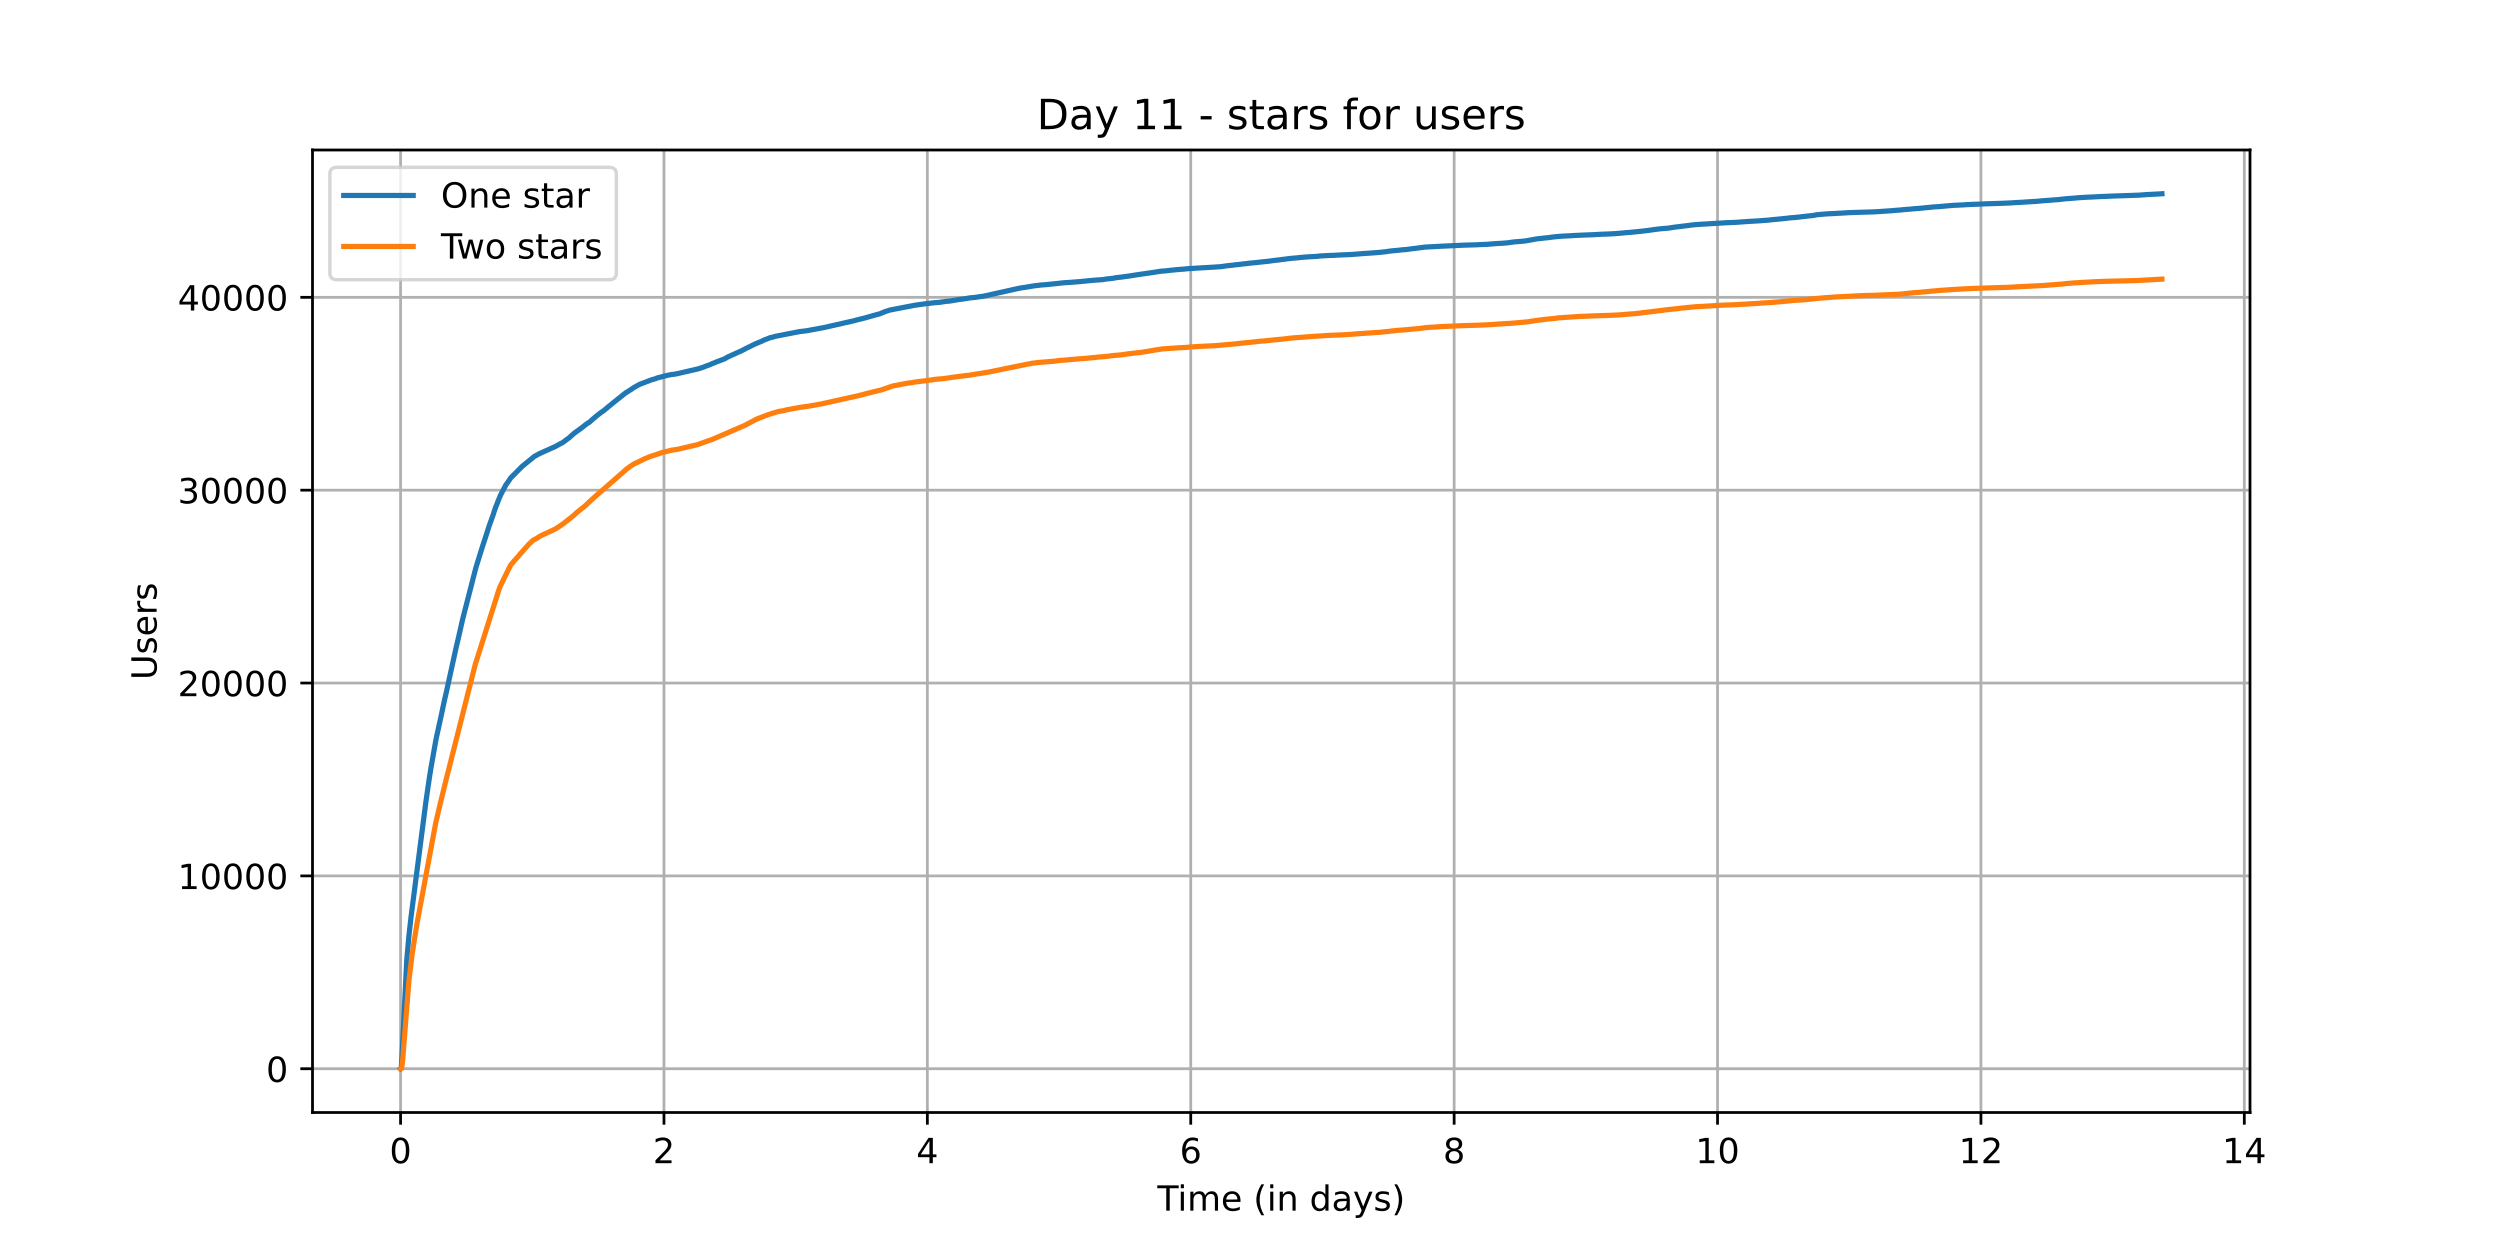 <?xml version="1.0" encoding="utf-8" standalone="no"?>
<!DOCTYPE svg PUBLIC "-//W3C//DTD SVG 1.1//EN"
  "http://www.w3.org/Graphics/SVG/1.1/DTD/svg11.dtd">
<!-- Created with matplotlib (https://matplotlib.org/) -->
<svg height="360pt" version="1.1" viewBox="0 0 720 360" width="720pt" xmlns="http://www.w3.org/2000/svg" xmlns:xlink="http://www.w3.org/1999/xlink">
 <defs>
  <style type="text/css">*{stroke-linecap:butt;stroke-linejoin:round;}</style>
 </defs>
 <g id="figure_1">
  <g id="patch_1">
   <path d="M 0 360 
L 720 360 
L 720 0 
L 0 0 
z
" style="fill:#ffffff;"/>
  </g>
  <g id="axes_1">
   <g id="patch_2">
    <path d="M 90 320.4 
L 648 320.4 
L 648 43.2 
L 90 43.2 
z
" style="fill:#ffffff;"/>
   </g>
   <g id="matplotlib.axis_1">
    <g id="xtick_1">
     <g id="line2d_1">
      <path clip-path="url(#pc98b7e46a2)" d="M 115.364 320.4 
L 115.364 43.2 
" style="fill:none;stroke:#b0b0b0;stroke-linecap:square;stroke-width:0.8;"/>
     </g>
     <g id="line2d_2">
      <defs>
       <path d="M 0 0 
L 0 3.5 
" id="m122f6f964e" style="stroke:#000000;stroke-width:0.8;"/>
      </defs>
      <g>
       <use style="stroke:#000000;stroke-width:0.8;" x="115.364" xlink:href="#m122f6f964e" y="320.4"/>
      </g>
     </g>
     <g id="text_1">
      <!-- 0 -->
      <g transform="translate(112.182 334.998)scale(0.1 -0.1)">
       <defs>
        <path d="M 31.781 66.406 
Q 24.172 66.406 20.328 58.906 
Q 16.5 51.422 16.5 36.375 
Q 16.5 21.391 20.328 13.891 
Q 24.172 6.391 31.781 6.391 
Q 39.453 6.391 43.281 13.891 
Q 47.125 21.391 47.125 36.375 
Q 47.125 51.422 43.281 58.906 
Q 39.453 66.406 31.781 66.406 
z
M 31.781 74.219 
Q 44.047 74.219 50.516 64.516 
Q 56.984 54.828 56.984 36.375 
Q 56.984 17.969 50.516 8.266 
Q 44.047 -1.422 31.781 -1.422 
Q 19.531 -1.422 13.062 8.266 
Q 6.594 17.969 6.594 36.375 
Q 6.594 54.828 13.062 64.516 
Q 19.531 74.219 31.781 74.219 
z
" id="DejaVuSans-48"/>
       </defs>
       <use xlink:href="#DejaVuSans-48"/>
      </g>
     </g>
    </g>
    <g id="xtick_2">
     <g id="line2d_3">
      <path clip-path="url(#pc98b7e46a2)" d="M 191.221 320.4 
L 191.221 43.2 
" style="fill:none;stroke:#b0b0b0;stroke-linecap:square;stroke-width:0.8;"/>
     </g>
     <g id="line2d_4">
      <g>
       <use style="stroke:#000000;stroke-width:0.8;" x="191.221" xlink:href="#m122f6f964e" y="320.4"/>
      </g>
     </g>
     <g id="text_2">
      <!-- 2 -->
      <g transform="translate(188.039 334.998)scale(0.1 -0.1)">
       <defs>
        <path d="M 19.188 8.297 
L 53.609 8.297 
L 53.609 0 
L 7.328 0 
L 7.328 8.297 
Q 12.938 14.109 22.625 23.891 
Q 32.328 33.688 34.812 36.531 
Q 39.547 41.844 41.422 45.531 
Q 43.312 49.219 43.312 52.781 
Q 43.312 58.594 39.234 62.25 
Q 35.156 65.922 28.609 65.922 
Q 23.969 65.922 18.812 64.312 
Q 13.672 62.703 7.812 59.422 
L 7.812 69.391 
Q 13.766 71.781 18.938 73 
Q 24.125 74.219 28.422 74.219 
Q 39.75 74.219 46.484 68.547 
Q 53.219 62.891 53.219 53.422 
Q 53.219 48.922 51.531 44.891 
Q 49.859 40.875 45.406 35.406 
Q 44.188 33.984 37.641 27.219 
Q 31.109 20.453 19.188 8.297 
z
" id="DejaVuSans-50"/>
       </defs>
       <use xlink:href="#DejaVuSans-50"/>
      </g>
     </g>
    </g>
    <g id="xtick_3">
     <g id="line2d_5">
      <path clip-path="url(#pc98b7e46a2)" d="M 267.078 320.4 
L 267.078 43.2 
" style="fill:none;stroke:#b0b0b0;stroke-linecap:square;stroke-width:0.8;"/>
     </g>
     <g id="line2d_6">
      <g>
       <use style="stroke:#000000;stroke-width:0.8;" x="267.078" xlink:href="#m122f6f964e" y="320.4"/>
      </g>
     </g>
     <g id="text_3">
      <!-- 4 -->
      <g transform="translate(263.896 334.998)scale(0.1 -0.1)">
       <defs>
        <path d="M 37.797 64.312 
L 12.891 25.391 
L 37.797 25.391 
z
M 35.203 72.906 
L 47.609 72.906 
L 47.609 25.391 
L 58.016 25.391 
L 58.016 17.188 
L 47.609 17.188 
L 47.609 0 
L 37.797 0 
L 37.797 17.188 
L 4.891 17.188 
L 4.891 26.703 
z
" id="DejaVuSans-52"/>
       </defs>
       <use xlink:href="#DejaVuSans-52"/>
      </g>
     </g>
    </g>
    <g id="xtick_4">
     <g id="line2d_7">
      <path clip-path="url(#pc98b7e46a2)" d="M 342.934 320.4 
L 342.934 43.2 
" style="fill:none;stroke:#b0b0b0;stroke-linecap:square;stroke-width:0.8;"/>
     </g>
     <g id="line2d_8">
      <g>
       <use style="stroke:#000000;stroke-width:0.8;" x="342.934" xlink:href="#m122f6f964e" y="320.4"/>
      </g>
     </g>
     <g id="text_4">
      <!-- 6 -->
      <g transform="translate(339.753 334.998)scale(0.1 -0.1)">
       <defs>
        <path d="M 33.016 40.375 
Q 26.375 40.375 22.484 35.828 
Q 18.609 31.297 18.609 23.391 
Q 18.609 15.531 22.484 10.953 
Q 26.375 6.391 33.016 6.391 
Q 39.656 6.391 43.531 10.953 
Q 47.406 15.531 47.406 23.391 
Q 47.406 31.297 43.531 35.828 
Q 39.656 40.375 33.016 40.375 
z
M 52.594 71.297 
L 52.594 62.312 
Q 48.875 64.062 45.094 64.984 
Q 41.312 65.922 37.594 65.922 
Q 27.828 65.922 22.672 59.328 
Q 17.531 52.734 16.797 39.406 
Q 19.672 43.656 24.016 45.922 
Q 28.375 48.188 33.594 48.188 
Q 44.578 48.188 50.953 41.516 
Q 57.328 34.859 57.328 23.391 
Q 57.328 12.156 50.688 5.359 
Q 44.047 -1.422 33.016 -1.422 
Q 20.359 -1.422 13.672 8.266 
Q 6.984 17.969 6.984 36.375 
Q 6.984 53.656 15.188 63.938 
Q 23.391 74.219 37.203 74.219 
Q 40.922 74.219 44.703 73.484 
Q 48.484 72.75 52.594 71.297 
z
" id="DejaVuSans-54"/>
       </defs>
       <use xlink:href="#DejaVuSans-54"/>
      </g>
     </g>
    </g>
    <g id="xtick_5">
     <g id="line2d_9">
      <path clip-path="url(#pc98b7e46a2)" d="M 418.791 320.4 
L 418.791 43.2 
" style="fill:none;stroke:#b0b0b0;stroke-linecap:square;stroke-width:0.8;"/>
     </g>
     <g id="line2d_10">
      <g>
       <use style="stroke:#000000;stroke-width:0.8;" x="418.791" xlink:href="#m122f6f964e" y="320.4"/>
      </g>
     </g>
     <g id="text_5">
      <!-- 8 -->
      <g transform="translate(415.61 334.998)scale(0.1 -0.1)">
       <defs>
        <path d="M 31.781 34.625 
Q 24.75 34.625 20.719 30.859 
Q 16.703 27.094 16.703 20.516 
Q 16.703 13.922 20.719 10.156 
Q 24.75 6.391 31.781 6.391 
Q 38.812 6.391 42.859 10.172 
Q 46.922 13.969 46.922 20.516 
Q 46.922 27.094 42.891 30.859 
Q 38.875 34.625 31.781 34.625 
z
M 21.922 38.812 
Q 15.578 40.375 12.031 44.719 
Q 8.5 49.078 8.5 55.328 
Q 8.5 64.062 14.719 69.141 
Q 20.953 74.219 31.781 74.219 
Q 42.672 74.219 48.875 69.141 
Q 55.078 64.062 55.078 55.328 
Q 55.078 49.078 51.531 44.719 
Q 48 40.375 41.703 38.812 
Q 48.828 37.156 52.797 32.312 
Q 56.781 27.484 56.781 20.516 
Q 56.781 9.906 50.312 4.234 
Q 43.844 -1.422 31.781 -1.422 
Q 19.734 -1.422 13.25 4.234 
Q 6.781 9.906 6.781 20.516 
Q 6.781 27.484 10.781 32.312 
Q 14.797 37.156 21.922 38.812 
z
M 18.312 54.391 
Q 18.312 48.734 21.844 45.562 
Q 25.391 42.391 31.781 42.391 
Q 38.141 42.391 41.719 45.562 
Q 45.312 48.734 45.312 54.391 
Q 45.312 60.062 41.719 63.234 
Q 38.141 66.406 31.781 66.406 
Q 25.391 66.406 21.844 63.234 
Q 18.312 60.062 18.312 54.391 
z
" id="DejaVuSans-56"/>
       </defs>
       <use xlink:href="#DejaVuSans-56"/>
      </g>
     </g>
    </g>
    <g id="xtick_6">
     <g id="line2d_11">
      <path clip-path="url(#pc98b7e46a2)" d="M 494.648 320.4 
L 494.648 43.2 
" style="fill:none;stroke:#b0b0b0;stroke-linecap:square;stroke-width:0.8;"/>
     </g>
     <g id="line2d_12">
      <g>
       <use style="stroke:#000000;stroke-width:0.8;" x="494.648" xlink:href="#m122f6f964e" y="320.4"/>
      </g>
     </g>
     <g id="text_6">
      <!-- 10 -->
      <g transform="translate(488.286 334.998)scale(0.1 -0.1)">
       <defs>
        <path d="M 12.406 8.297 
L 28.516 8.297 
L 28.516 63.922 
L 10.984 60.406 
L 10.984 69.391 
L 28.422 72.906 
L 38.281 72.906 
L 38.281 8.297 
L 54.391 8.297 
L 54.391 0 
L 12.406 0 
z
" id="DejaVuSans-49"/>
       </defs>
       <use xlink:href="#DejaVuSans-49"/>
       <use x="63.623" xlink:href="#DejaVuSans-48"/>
      </g>
     </g>
    </g>
    <g id="xtick_7">
     <g id="line2d_13">
      <path clip-path="url(#pc98b7e46a2)" d="M 570.505 320.4 
L 570.505 43.2 
" style="fill:none;stroke:#b0b0b0;stroke-linecap:square;stroke-width:0.8;"/>
     </g>
     <g id="line2d_14">
      <g>
       <use style="stroke:#000000;stroke-width:0.8;" x="570.505" xlink:href="#m122f6f964e" y="320.4"/>
      </g>
     </g>
     <g id="text_7">
      <!-- 12 -->
      <g transform="translate(564.143 334.998)scale(0.1 -0.1)">
       <use xlink:href="#DejaVuSans-49"/>
       <use x="63.623" xlink:href="#DejaVuSans-50"/>
      </g>
     </g>
    </g>
    <g id="xtick_8">
     <g id="line2d_15">
      <path clip-path="url(#pc98b7e46a2)" d="M 646.362 320.4 
L 646.362 43.2 
" style="fill:none;stroke:#b0b0b0;stroke-linecap:square;stroke-width:0.8;"/>
     </g>
     <g id="line2d_16">
      <g>
       <use style="stroke:#000000;stroke-width:0.8;" x="646.362" xlink:href="#m122f6f964e" y="320.4"/>
      </g>
     </g>
     <g id="text_8">
      <!-- 14 -->
      <g transform="translate(640 334.998)scale(0.1 -0.1)">
       <use xlink:href="#DejaVuSans-49"/>
       <use x="63.623" xlink:href="#DejaVuSans-52"/>
      </g>
     </g>
    </g>
    <g id="text_9">
     <!-- Time (in days) -->
     <g transform="translate(333.327 348.677)scale(0.1 -0.1)">
      <defs>
       <path d="M -0.297 72.906 
L 61.375 72.906 
L 61.375 64.594 
L 35.5 64.594 
L 35.5 0 
L 25.594 0 
L 25.594 64.594 
L -0.297 64.594 
z
" id="DejaVuSans-84"/>
       <path d="M 9.422 54.688 
L 18.406 54.688 
L 18.406 0 
L 9.422 0 
z
M 9.422 75.984 
L 18.406 75.984 
L 18.406 64.594 
L 9.422 64.594 
z
" id="DejaVuSans-105"/>
       <path d="M 52 44.188 
Q 55.375 50.25 60.062 53.125 
Q 64.75 56 71.094 56 
Q 79.641 56 84.281 50.016 
Q 88.922 44.047 88.922 33.016 
L 88.922 0 
L 79.891 0 
L 79.891 32.719 
Q 79.891 40.578 77.094 44.375 
Q 74.312 48.188 68.609 48.188 
Q 61.625 48.188 57.562 43.547 
Q 53.516 38.922 53.516 30.906 
L 53.516 0 
L 44.484 0 
L 44.484 32.719 
Q 44.484 40.625 41.703 44.406 
Q 38.922 48.188 33.109 48.188 
Q 26.219 48.188 22.156 43.531 
Q 18.109 38.875 18.109 30.906 
L 18.109 0 
L 9.078 0 
L 9.078 54.688 
L 18.109 54.688 
L 18.109 46.188 
Q 21.188 51.219 25.484 53.609 
Q 29.781 56 35.688 56 
Q 41.656 56 45.828 52.969 
Q 50 49.953 52 44.188 
z
" id="DejaVuSans-109"/>
       <path d="M 56.203 29.594 
L 56.203 25.203 
L 14.891 25.203 
Q 15.484 15.922 20.484 11.062 
Q 25.484 6.203 34.422 6.203 
Q 39.594 6.203 44.453 7.469 
Q 49.312 8.734 54.109 11.281 
L 54.109 2.781 
Q 49.266 0.734 44.188 -0.344 
Q 39.109 -1.422 33.891 -1.422 
Q 20.797 -1.422 13.156 6.188 
Q 5.516 13.812 5.516 26.812 
Q 5.516 40.234 12.766 48.109 
Q 20.016 56 32.328 56 
Q 43.359 56 49.781 48.891 
Q 56.203 41.797 56.203 29.594 
z
M 47.219 32.234 
Q 47.125 39.594 43.094 43.984 
Q 39.062 48.391 32.422 48.391 
Q 24.906 48.391 20.391 44.141 
Q 15.875 39.891 15.188 32.172 
z
" id="DejaVuSans-101"/>
       <path id="DejaVuSans-32"/>
       <path d="M 31 75.875 
Q 24.469 64.656 21.281 53.656 
Q 18.109 42.672 18.109 31.391 
Q 18.109 20.125 21.312 9.062 
Q 24.516 -2 31 -13.188 
L 23.188 -13.188 
Q 15.875 -1.703 12.234 9.375 
Q 8.594 20.453 8.594 31.391 
Q 8.594 42.281 12.203 53.312 
Q 15.828 64.359 23.188 75.875 
z
" id="DejaVuSans-40"/>
       <path d="M 54.891 33.016 
L 54.891 0 
L 45.906 0 
L 45.906 32.719 
Q 45.906 40.484 42.875 44.328 
Q 39.844 48.188 33.797 48.188 
Q 26.516 48.188 22.312 43.547 
Q 18.109 38.922 18.109 30.906 
L 18.109 0 
L 9.078 0 
L 9.078 54.688 
L 18.109 54.688 
L 18.109 46.188 
Q 21.344 51.125 25.703 53.562 
Q 30.078 56 35.797 56 
Q 45.219 56 50.047 50.172 
Q 54.891 44.344 54.891 33.016 
z
" id="DejaVuSans-110"/>
       <path d="M 45.406 46.391 
L 45.406 75.984 
L 54.391 75.984 
L 54.391 0 
L 45.406 0 
L 45.406 8.203 
Q 42.578 3.328 38.25 0.953 
Q 33.938 -1.422 27.875 -1.422 
Q 17.969 -1.422 11.734 6.484 
Q 5.516 14.406 5.516 27.297 
Q 5.516 40.188 11.734 48.094 
Q 17.969 56 27.875 56 
Q 33.938 56 38.25 53.625 
Q 42.578 51.266 45.406 46.391 
z
M 14.797 27.297 
Q 14.797 17.391 18.875 11.75 
Q 22.953 6.109 30.078 6.109 
Q 37.203 6.109 41.297 11.75 
Q 45.406 17.391 45.406 27.297 
Q 45.406 37.203 41.297 42.844 
Q 37.203 48.484 30.078 48.484 
Q 22.953 48.484 18.875 42.844 
Q 14.797 37.203 14.797 27.297 
z
" id="DejaVuSans-100"/>
       <path d="M 34.281 27.484 
Q 23.391 27.484 19.188 25 
Q 14.984 22.516 14.984 16.5 
Q 14.984 11.719 18.141 8.906 
Q 21.297 6.109 26.703 6.109 
Q 34.188 6.109 38.703 11.406 
Q 43.219 16.703 43.219 25.484 
L 43.219 27.484 
z
M 52.203 31.203 
L 52.203 0 
L 43.219 0 
L 43.219 8.297 
Q 40.141 3.328 35.547 0.953 
Q 30.953 -1.422 24.312 -1.422 
Q 15.922 -1.422 10.953 3.297 
Q 6 8.016 6 15.922 
Q 6 25.141 12.172 29.828 
Q 18.359 34.516 30.609 34.516 
L 43.219 34.516 
L 43.219 35.406 
Q 43.219 41.609 39.141 45 
Q 35.062 48.391 27.688 48.391 
Q 23 48.391 18.547 47.266 
Q 14.109 46.141 10.016 43.891 
L 10.016 52.203 
Q 14.938 54.109 19.578 55.047 
Q 24.219 56 28.609 56 
Q 40.484 56 46.344 49.844 
Q 52.203 43.703 52.203 31.203 
z
" id="DejaVuSans-97"/>
       <path d="M 32.172 -5.078 
Q 28.375 -14.844 24.75 -17.812 
Q 21.141 -20.797 15.094 -20.797 
L 7.906 -20.797 
L 7.906 -13.281 
L 13.188 -13.281 
Q 16.891 -13.281 18.938 -11.516 
Q 21 -9.766 23.484 -3.219 
L 25.094 0.875 
L 2.984 54.688 
L 12.5 54.688 
L 29.594 11.922 
L 46.688 54.688 
L 56.203 54.688 
z
" id="DejaVuSans-121"/>
       <path d="M 44.281 53.078 
L 44.281 44.578 
Q 40.484 46.531 36.375 47.5 
Q 32.281 48.484 27.875 48.484 
Q 21.188 48.484 17.844 46.438 
Q 14.5 44.391 14.5 40.281 
Q 14.5 37.156 16.891 35.375 
Q 19.281 33.594 26.516 31.984 
L 29.594 31.297 
Q 39.156 29.25 43.188 25.516 
Q 47.219 21.781 47.219 15.094 
Q 47.219 7.469 41.188 3.016 
Q 35.156 -1.422 24.609 -1.422 
Q 20.219 -1.422 15.453 -0.562 
Q 10.688 0.297 5.422 2 
L 5.422 11.281 
Q 10.406 8.688 15.234 7.391 
Q 20.062 6.109 24.812 6.109 
Q 31.156 6.109 34.562 8.281 
Q 37.984 10.453 37.984 14.406 
Q 37.984 18.062 35.516 20.016 
Q 33.062 21.969 24.703 23.781 
L 21.578 24.516 
Q 13.234 26.266 9.516 29.906 
Q 5.812 33.547 5.812 39.891 
Q 5.812 47.609 11.281 51.797 
Q 16.75 56 26.812 56 
Q 31.781 56 36.172 55.266 
Q 40.578 54.547 44.281 53.078 
z
" id="DejaVuSans-115"/>
       <path d="M 8.016 75.875 
L 15.828 75.875 
Q 23.141 64.359 26.781 53.312 
Q 30.422 42.281 30.422 31.391 
Q 30.422 20.453 26.781 9.375 
Q 23.141 -1.703 15.828 -13.188 
L 8.016 -13.188 
Q 14.5 -2 17.703 9.062 
Q 20.906 20.125 20.906 31.391 
Q 20.906 42.672 17.703 53.656 
Q 14.5 64.656 8.016 75.875 
z
" id="DejaVuSans-41"/>
      </defs>
      <use xlink:href="#DejaVuSans-84"/>
      <use x="57.959" xlink:href="#DejaVuSans-105"/>
      <use x="85.742" xlink:href="#DejaVuSans-109"/>
      <use x="183.154" xlink:href="#DejaVuSans-101"/>
      <use x="244.678" xlink:href="#DejaVuSans-32"/>
      <use x="276.465" xlink:href="#DejaVuSans-40"/>
      <use x="315.479" xlink:href="#DejaVuSans-105"/>
      <use x="343.262" xlink:href="#DejaVuSans-110"/>
      <use x="406.641" xlink:href="#DejaVuSans-32"/>
      <use x="438.428" xlink:href="#DejaVuSans-100"/>
      <use x="501.904" xlink:href="#DejaVuSans-97"/>
      <use x="563.184" xlink:href="#DejaVuSans-121"/>
      <use x="622.363" xlink:href="#DejaVuSans-115"/>
      <use x="674.463" xlink:href="#DejaVuSans-41"/>
     </g>
    </g>
   </g>
   <g id="matplotlib.axis_2">
    <g id="ytick_1">
     <g id="line2d_17">
      <path clip-path="url(#pc98b7e46a2)" d="M 90 307.8 
L 648 307.8 
" style="fill:none;stroke:#b0b0b0;stroke-linecap:square;stroke-width:0.8;"/>
     </g>
     <g id="line2d_18">
      <defs>
       <path d="M 0 0 
L -3.5 0 
" id="m931153c2fe" style="stroke:#000000;stroke-width:0.8;"/>
      </defs>
      <g>
       <use style="stroke:#000000;stroke-width:0.8;" x="90" xlink:href="#m931153c2fe" y="307.8"/>
      </g>
     </g>
     <g id="text_10">
      <!-- 0 -->
      <g transform="translate(76.638 311.599)scale(0.1 -0.1)">
       <use xlink:href="#DejaVuSans-48"/>
      </g>
     </g>
    </g>
    <g id="ytick_2">
     <g id="line2d_19">
      <path clip-path="url(#pc98b7e46a2)" d="M 90 252.257 
L 648 252.257 
" style="fill:none;stroke:#b0b0b0;stroke-linecap:square;stroke-width:0.8;"/>
     </g>
     <g id="line2d_20">
      <g>
       <use style="stroke:#000000;stroke-width:0.8;" x="90" xlink:href="#m931153c2fe" y="252.257"/>
      </g>
     </g>
     <g id="text_11">
      <!-- 10000 -->
      <g transform="translate(51.188 256.056)scale(0.1 -0.1)">
       <use xlink:href="#DejaVuSans-49"/>
       <use x="63.623" xlink:href="#DejaVuSans-48"/>
       <use x="127.246" xlink:href="#DejaVuSans-48"/>
       <use x="190.869" xlink:href="#DejaVuSans-48"/>
       <use x="254.492" xlink:href="#DejaVuSans-48"/>
      </g>
     </g>
    </g>
    <g id="ytick_3">
     <g id="line2d_21">
      <path clip-path="url(#pc98b7e46a2)" d="M 90 196.713 
L 648 196.713 
" style="fill:none;stroke:#b0b0b0;stroke-linecap:square;stroke-width:0.8;"/>
     </g>
     <g id="line2d_22">
      <g>
       <use style="stroke:#000000;stroke-width:0.8;" x="90" xlink:href="#m931153c2fe" y="196.713"/>
      </g>
     </g>
     <g id="text_12">
      <!-- 20000 -->
      <g transform="translate(51.188 200.513)scale(0.1 -0.1)">
       <use xlink:href="#DejaVuSans-50"/>
       <use x="63.623" xlink:href="#DejaVuSans-48"/>
       <use x="127.246" xlink:href="#DejaVuSans-48"/>
       <use x="190.869" xlink:href="#DejaVuSans-48"/>
       <use x="254.492" xlink:href="#DejaVuSans-48"/>
      </g>
     </g>
    </g>
    <g id="ytick_4">
     <g id="line2d_23">
      <path clip-path="url(#pc98b7e46a2)" d="M 90 141.17 
L 648 141.17 
" style="fill:none;stroke:#b0b0b0;stroke-linecap:square;stroke-width:0.8;"/>
     </g>
     <g id="line2d_24">
      <g>
       <use style="stroke:#000000;stroke-width:0.8;" x="90" xlink:href="#m931153c2fe" y="141.17"/>
      </g>
     </g>
     <g id="text_13">
      <!-- 30000 -->
      <g transform="translate(51.188 144.969)scale(0.1 -0.1)">
       <defs>
        <path d="M 40.578 39.312 
Q 47.656 37.797 51.625 33 
Q 55.609 28.219 55.609 21.188 
Q 55.609 10.406 48.188 4.484 
Q 40.766 -1.422 27.094 -1.422 
Q 22.516 -1.422 17.656 -0.516 
Q 12.797 0.391 7.625 2.203 
L 7.625 11.719 
Q 11.719 9.328 16.594 8.109 
Q 21.484 6.891 26.812 6.891 
Q 36.078 6.891 40.938 10.547 
Q 45.797 14.203 45.797 21.188 
Q 45.797 27.641 41.281 31.266 
Q 36.766 34.906 28.719 34.906 
L 20.219 34.906 
L 20.219 43.016 
L 29.109 43.016 
Q 36.375 43.016 40.234 45.922 
Q 44.094 48.828 44.094 54.297 
Q 44.094 59.906 40.109 62.906 
Q 36.141 65.922 28.719 65.922 
Q 24.656 65.922 20.016 65.031 
Q 15.375 64.156 9.812 62.312 
L 9.812 71.094 
Q 15.438 72.656 20.344 73.438 
Q 25.25 74.219 29.594 74.219 
Q 40.828 74.219 47.359 69.109 
Q 53.906 64.016 53.906 55.328 
Q 53.906 49.266 50.438 45.094 
Q 46.969 40.922 40.578 39.312 
z
" id="DejaVuSans-51"/>
       </defs>
       <use xlink:href="#DejaVuSans-51"/>
       <use x="63.623" xlink:href="#DejaVuSans-48"/>
       <use x="127.246" xlink:href="#DejaVuSans-48"/>
       <use x="190.869" xlink:href="#DejaVuSans-48"/>
       <use x="254.492" xlink:href="#DejaVuSans-48"/>
      </g>
     </g>
    </g>
    <g id="ytick_5">
     <g id="line2d_25">
      <path clip-path="url(#pc98b7e46a2)" d="M 90 85.627 
L 648 85.627 
" style="fill:none;stroke:#b0b0b0;stroke-linecap:square;stroke-width:0.8;"/>
     </g>
     <g id="line2d_26">
      <g>
       <use style="stroke:#000000;stroke-width:0.8;" x="90" xlink:href="#m931153c2fe" y="85.627"/>
      </g>
     </g>
     <g id="text_14">
      <!-- 40000 -->
      <g transform="translate(51.188 89.426)scale(0.1 -0.1)">
       <use xlink:href="#DejaVuSans-52"/>
       <use x="63.623" xlink:href="#DejaVuSans-48"/>
       <use x="127.246" xlink:href="#DejaVuSans-48"/>
       <use x="190.869" xlink:href="#DejaVuSans-48"/>
       <use x="254.492" xlink:href="#DejaVuSans-48"/>
      </g>
     </g>
    </g>
    <g id="text_15">
     <!-- Users -->
     <g transform="translate(45.108 195.801)rotate(-90)scale(0.1 -0.1)">
      <defs>
       <path d="M 8.688 72.906 
L 18.609 72.906 
L 18.609 28.609 
Q 18.609 16.891 22.844 11.734 
Q 27.094 6.594 36.625 6.594 
Q 46.094 6.594 50.344 11.734 
Q 54.594 16.891 54.594 28.609 
L 54.594 72.906 
L 64.5 72.906 
L 64.5 27.391 
Q 64.5 13.141 57.438 5.859 
Q 50.391 -1.422 36.625 -1.422 
Q 22.797 -1.422 15.734 5.859 
Q 8.688 13.141 8.688 27.391 
z
" id="DejaVuSans-85"/>
       <path d="M 41.109 46.297 
Q 39.594 47.172 37.812 47.578 
Q 36.031 48 33.891 48 
Q 26.266 48 22.188 43.047 
Q 18.109 38.094 18.109 28.812 
L 18.109 0 
L 9.078 0 
L 9.078 54.688 
L 18.109 54.688 
L 18.109 46.188 
Q 20.953 51.172 25.484 53.578 
Q 30.031 56 36.531 56 
Q 37.453 56 38.578 55.875 
Q 39.703 55.766 41.062 55.516 
z
" id="DejaVuSans-114"/>
      </defs>
      <use xlink:href="#DejaVuSans-85"/>
      <use x="73.193" xlink:href="#DejaVuSans-115"/>
      <use x="125.293" xlink:href="#DejaVuSans-101"/>
      <use x="186.816" xlink:href="#DejaVuSans-114"/>
      <use x="227.93" xlink:href="#DejaVuSans-115"/>
     </g>
    </g>
   </g>
   <g id="line2d_27">
    <path clip-path="url(#pc98b7e46a2)" d="M 115.364 307.8 
L 115.497 307.7 
L 115.576 307.361 
L 115.784 304.195 
L 117.142 276.568 
L 117.769 269.525 
L 118.369 264.154 
L 118.761 261.099 
L 122.05 235.616 
L 122.65 230.984 
L 123.25 226.801 
L 123.694 223.78 
L 124.112 221.175 
L 125.574 212.904 
L 127.015 206.333 
L 127.38 204.623 
L 127.876 202.234 
L 128.425 199.874 
L 131.505 185.866 
L 131.714 185.06 
L 132.236 182.772 
L 132.889 179.884 
L 133.254 178.279 
L 137.065 163.454 
L 138.84 157.744 
L 139.989 154.234 
L 140.824 151.607 
L 142.052 148.202 
L 142.365 147.163 
L 142.888 145.725 
L 142.966 145.569 
L 143.358 144.553 
L 143.593 143.947 
L 144.141 142.642 
L 144.376 142.175 
L 145.681 139.67 
L 146.178 138.987 
L 147.092 137.626 
L 150.382 134.316 
L 153.879 131.461 
L 154.192 131.283 
L 155.367 130.65 
L 155.811 130.445 
L 159.987 128.567 
L 161.426 127.767 
L 161.817 127.59 
L 162.182 127.362 
L 162.391 127.229 
L 162.783 126.907 
L 164.035 125.985 
L 164.192 125.812 
L 164.453 125.568 
L 165.079 125.04 
L 165.419 124.724 
L 165.837 124.429 
L 166.855 123.696 
L 167.011 123.596 
L 169.021 122.041 
L 169.204 121.908 
L 169.518 121.73 
L 169.752 121.608 
L 169.987 121.369 
L 170.509 120.908 
L 170.979 120.486 
L 171.658 119.93 
L 172.05 119.603 
L 172.937 118.919 
L 173.198 118.719 
L 173.72 118.381 
L 174.32 117.881 
L 174.503 117.742 
L 174.868 117.436 
L 175.364 117.003 
L 175.677 116.775 
L 175.939 116.564 
L 176.226 116.314 
L 176.513 116.076 
L 176.878 115.781 
L 179.619 113.598 
L 179.802 113.454 
L 180.324 113.048 
L 180.663 112.871 
L 181.028 112.626 
L 181.524 112.299 
L 181.76 112.176 
L 182.255 111.799 
L 184.109 110.743 
L 184.369 110.638 
L 187.475 109.444 
L 188.807 109.055 
L 189.172 108.877 
L 191.732 108.216 
L 192.333 108.077 
L 192.803 107.977 
L 193.116 107.905 
L 194.395 107.744 
L 194.995 107.633 
L 201.104 106.222 
L 201.312 106.156 
L 202.565 105.745 
L 202.852 105.633 
L 203.453 105.378 
L 204.34 105.084 
L 205.071 104.739 
L 205.75 104.489 
L 206.428 104.184 
L 208.1 103.578 
L 208.387 103.467 
L 208.752 103.295 
L 208.935 103.212 
L 209.144 103.073 
L 209.666 102.773 
L 213.712 100.951 
L 214.913 100.318 
L 216.818 99.385 
L 217.653 98.974 
L 217.941 98.874 
L 218.593 98.585 
L 219.246 98.341 
L 220.107 97.902 
L 220.421 97.802 
L 220.943 97.591 
L 221.465 97.391 
L 221.647 97.302 
L 222.091 97.191 
L 222.665 97.063 
L 222.979 96.958 
L 223.344 96.852 
L 230.182 95.519 
L 231.044 95.408 
L 231.41 95.369 
L 232.297 95.258 
L 236.265 94.519 
L 236.97 94.408 
L 246.187 92.32 
L 246.579 92.192 
L 247.023 92.081 
L 249.425 91.487 
L 249.608 91.42 
L 251.095 90.998 
L 251.487 90.881 
L 253.497 90.342 
L 254.202 90.015 
L 254.568 89.904 
L 254.803 89.765 
L 255.952 89.415 
L 256.239 89.304 
L 262.401 88.115 
L 262.923 88.021 
L 263.159 87.965 
L 264.908 87.699 
L 265.847 87.587 
L 266.343 87.499 
L 267.232 87.421 
L 268.014 87.31 
L 269.137 87.182 
L 270.627 87.071 
L 272.405 86.804 
L 273.633 86.693 
L 276.191 86.254 
L 277.131 86.149 
L 277.575 86.077 
L 279.507 85.771 
L 280.785 85.66 
L 282.691 85.371 
L 283.448 85.26 
L 292.899 83.155 
L 293.186 83.094 
L 293.709 82.983 
L 294.152 82.905 
L 294.91 82.8 
L 295.327 82.739 
L 297.965 82.294 
L 299.061 82.189 
L 299.557 82.1 
L 300.315 82.05 
L 301.672 81.939 
L 302.69 81.833 
L 303.735 81.722 
L 304.726 81.622 
L 305.666 81.511 
L 306.632 81.417 
L 308.381 81.311 
L 308.72 81.278 
L 310.26 81.167 
L 311.147 81.089 
L 312.191 80.983 
L 312.531 80.956 
L 313.575 80.844 
L 314.489 80.761 
L 315.741 80.65 
L 316.42 80.617 
L 317.699 80.517 
L 317.987 80.461 
L 318.613 80.35 
L 319.58 80.256 
L 320.598 80.145 
L 320.911 80.072 
L 321.485 79.972 
L 321.72 79.939 
L 322.764 79.828 
L 324.226 79.628 
L 325.036 79.517 
L 327.177 79.178 
L 327.883 79.078 
L 328.144 79.034 
L 328.875 78.928 
L 329.267 78.873 
L 329.998 78.762 
L 331.487 78.556 
L 332.218 78.445 
L 334.28 78.112 
L 335.795 78.001 
L 336.186 77.951 
L 337.362 77.812 
L 338.51 77.701 
L 339.45 77.612 
L 340.99 77.501 
L 342.086 77.379 
L 344.044 77.273 
L 344.305 77.229 
L 344.958 77.201 
L 346.838 77.09 
L 347.518 77.056 
L 349.921 76.912 
L 351.591 76.801 
L 353.132 76.579 
L 354.045 76.468 
L 354.959 76.384 
L 355.663 76.273 
L 356.525 76.201 
L 357.465 76.09 
L 357.882 76.023 
L 359.057 75.912 
L 359.501 75.84 
L 360.545 75.729 
L 361.798 75.618 
L 362.946 75.485 
L 363.964 75.373 
L 364.278 75.351 
L 365.217 75.246 
L 365.609 75.196 
L 366.314 75.096 
L 366.55 75.068 
L 367.412 74.957 
L 368.378 74.862 
L 369.056 74.751 
L 370.18 74.624 
L 370.912 74.513 
L 372.009 74.39 
L 373.418 74.279 
L 374.541 74.152 
L 375.872 74.04 
L 376.681 73.979 
L 378.665 73.868 
L 379.37 73.829 
L 380.204 73.718 
L 380.935 73.674 
L 383.154 73.563 
L 383.702 73.557 
L 385.712 73.446 
L 386.364 73.418 
L 388.948 73.307 
L 389.758 73.246 
L 391.298 73.135 
L 391.533 73.107 
L 393.021 72.996 
L 393.778 72.946 
L 395.448 72.835 
L 396.284 72.768 
L 397.562 72.663 
L 397.954 72.613 
L 398.972 72.507 
L 399.364 72.457 
L 400.042 72.346 
L 401.217 72.207 
L 402.548 72.096 
L 403.724 71.958 
L 405.135 71.846 
L 406.597 71.641 
L 407.616 71.53 
L 409.026 71.341 
L 409.836 71.235 
L 410.254 71.169 
L 412.473 71.058 
L 413.204 71.013 
L 415.084 70.913 
L 415.319 70.891 
L 415.919 70.874 
L 418.216 70.769 
L 418.529 70.752 
L 420.775 70.641 
L 421.427 70.613 
L 425.212 70.502 
L 425.943 70.458 
L 428.605 70.347 
L 428.971 70.302 
L 430.354 70.197 
L 430.694 70.163 
L 432.651 70.052 
L 432.965 70.036 
L 434.27 69.93 
L 434.557 69.875 
L 435.992 69.68 
L 437.298 69.569 
L 438.107 69.508 
L 439.204 69.403 
L 439.674 69.319 
L 442.702 68.78 
L 443.772 68.669 
L 444.92 68.536 
L 446.095 68.425 
L 446.539 68.353 
L 447.374 68.242 
L 448.392 68.136 
L 449.697 68.031 
L 450.01 68.008 
L 452.281 67.897 
L 453.064 67.842 
L 455.361 67.731 
L 455.675 67.714 
L 458.65 67.603 
L 458.964 67.586 
L 459.694 67.542 
L 461.861 67.431 
L 462.409 67.425 
L 464.784 67.314 
L 465.123 67.286 
L 465.88 67.236 
L 466.977 67.131 
L 467.316 67.103 
L 468.439 66.992 
L 469.144 66.953 
L 470.292 66.842 
L 471.258 66.748 
L 472.328 66.636 
L 472.693 66.598 
L 473.868 66.459 
L 474.782 66.353 
L 475.199 66.287 
L 475.982 66.187 
L 476.295 66.114 
L 477.392 65.992 
L 478.332 65.881 
L 479.193 65.809 
L 480.524 65.698 
L 482.535 65.387 
L 483.527 65.276 
L 484.806 65.115 
L 485.746 65.004 
L 487.129 64.82 
L 488.251 64.709 
L 489.165 64.626 
L 491.097 64.515 
L 491.827 64.47 
L 493.655 64.359 
L 494.385 64.315 
L 496.291 64.204 
L 497.074 64.148 
L 499.971 64.037 
L 500.807 63.97 
L 502.346 63.859 
L 503.105 63.809 
L 504.907 63.698 
L 505.612 63.659 
L 507.386 63.548 
L 507.778 63.498 
L 509.422 63.393 
L 509.657 63.365 
L 510.44 63.254 
L 511.249 63.193 
L 512.45 63.082 
L 513.494 62.971 
L 514.538 62.86 
L 515.661 62.732 
L 517.123 62.626 
L 517.358 62.593 
L 518.376 62.487 
L 518.768 62.432 
L 519.812 62.321 
L 521.04 62.171 
L 522.137 62.06 
L 522.581 61.982 
L 523.103 61.871 
L 524.121 61.765 
L 525.453 61.654 
L 526.288 61.588 
L 528.586 61.477 
L 529.317 61.432 
L 531.327 61.321 
L 532.136 61.26 
L 535.294 61.149 
L 535.895 61.132 
L 539.679 61.021 
L 540.462 60.966 
L 542.315 60.86 
L 542.55 60.832 
L 543.281 60.788 
L 544.873 60.677 
L 545.839 60.582 
L 547.405 60.471 
L 548.501 60.349 
L 550.015 60.238 
L 550.981 60.143 
L 552.313 60.038 
L 552.626 60.016 
L 553.853 59.91 
L 554.114 59.866 
L 555.028 59.782 
L 556.281 59.671 
L 556.542 59.621 
L 558.344 59.51 
L 559.232 59.433 
L 560.433 59.321 
L 561.321 59.244 
L 562.626 59.133 
L 563.253 59.11 
L 565.603 58.999 
L 566.412 58.938 
L 568.788 58.827 
L 569.362 58.816 
L 571.841 58.705 
L 572.468 58.683 
L 576.018 58.572 
L 576.644 58.549 
L 579.072 58.444 
L 579.385 58.422 
L 580.788 58.327 
L 581.995 58.272 
L 583.661 58.161 
L 584.418 58.111 
L 586.376 58 
L 587.263 57.922 
L 588.333 57.811 
L 589.09 57.761 
L 590.734 57.65 
L 591.1 57.605 
L 592.719 57.494 
L 593.867 57.361 
L 594.885 57.25 
L 595.199 57.227 
L 596.687 57.116 
L 597.575 57.039 
L 598.855 56.928 
L 599.586 56.883 
L 601.466 56.772 
L 602.041 56.761 
L 604.155 56.65 
L 604.835 56.616 
L 607.576 56.505 
L 608.28 56.467 
L 611.726 56.355 
L 612.352 56.333 
L 615.511 56.222 
L 616.137 56.2 
L 617.625 56.089 
L 618.434 56.028 
L 620.653 55.917 
L 621.331 55.883 
L 622.636 55.8 
L 622.636 55.8 
" style="fill:none;stroke:#1f77b4;stroke-linecap:square;stroke-width:1.5;"/>
   </g>
   <g id="line2d_28">
    <path clip-path="url(#pc98b7e46a2)" d="M 115.364 307.8 
L 115.602 307.694 
L 115.758 307.111 
L 116.019 304.795 
L 116.307 300.957 
L 117.769 282.411 
L 118.708 274.702 
L 119.387 270.375 
L 120.144 265.72 
L 125.521 236.838 
L 125.991 234.849 
L 126.357 233.278 
L 127.041 230.428 
L 127.276 229.473 
L 128.111 226.079 
L 128.399 224.874 
L 136.935 191.12 
L 137.248 190.204 
L 143.619 170.064 
L 143.932 169.153 
L 144.298 168.359 
L 146.778 163.282 
L 147.092 162.743 
L 147.327 162.388 
L 147.562 162.199 
L 148.058 161.566 
L 149.05 160.46 
L 149.233 160.271 
L 149.729 159.644 
L 150.982 158.227 
L 151.165 158.033 
L 152.365 156.683 
L 152.6 156.483 
L 153.122 155.989 
L 153.279 155.867 
L 153.488 155.617 
L 153.801 155.45 
L 154.114 155.278 
L 154.349 155.173 
L 154.897 154.834 
L 155.158 154.662 
L 155.393 154.5 
L 156.672 153.856 
L 156.907 153.767 
L 159.804 152.418 
L 160.092 152.262 
L 160.64 151.907 
L 161.034 151.651 
L 162 150.968 
L 162.156 150.873 
L 164.61 148.946 
L 164.897 148.718 
L 165.158 148.491 
L 165.628 148.063 
L 166.046 147.691 
L 166.255 147.491 
L 168.552 145.664 
L 168.865 145.364 
L 169.074 145.18 
L 169.752 144.48 
L 169.961 144.325 
L 170.457 143.886 
L 170.953 143.425 
L 171.345 143.07 
L 171.554 142.886 
L 179.932 135.566 
L 180.245 135.255 
L 181.498 134.322 
L 182.098 133.949 
L 182.438 133.694 
L 182.856 133.494 
L 183.195 133.333 
L 183.665 133.127 
L 183.926 132.989 
L 184.239 132.827 
L 184.5 132.7 
L 184.735 132.594 
L 185.649 132.128 
L 186.301 131.883 
L 186.953 131.589 
L 187.736 131.322 
L 187.998 131.233 
L 189.067 130.895 
L 190.607 130.361 
L 193.064 129.739 
L 193.403 129.65 
L 194.186 129.539 
L 194.604 129.478 
L 195.283 129.367 
L 200.999 128.034 
L 201.521 127.817 
L 201.887 127.706 
L 203.687 127.051 
L 204.471 126.779 
L 204.679 126.712 
L 205.097 126.573 
L 214.782 122.385 
L 215.069 122.185 
L 215.487 121.985 
L 215.931 121.741 
L 217.262 121.058 
L 217.575 120.875 
L 217.784 120.769 
L 218.149 120.597 
L 220.969 119.525 
L 221.308 119.414 
L 222.143 119.125 
L 222.587 118.975 
L 223.057 118.864 
L 224.232 118.486 
L 225.041 118.381 
L 225.537 118.292 
L 226.059 118.181 
L 226.476 118.047 
L 230.548 117.298 
L 231.41 117.192 
L 231.854 117.114 
L 232.741 117.003 
L 235.952 116.437 
L 236.578 116.326 
L 237.179 116.187 
L 247.441 113.909 
L 247.832 113.782 
L 248.433 113.671 
L 249.346 113.398 
L 252.662 112.576 
L 253.289 112.426 
L 253.785 112.315 
L 255.351 111.771 
L 255.665 111.677 
L 255.978 111.543 
L 257.023 111.21 
L 257.284 111.127 
L 261.566 110.321 
L 262.532 110.216 
L 263.08 110.105 
L 263.759 109.994 
L 264.986 109.844 
L 265.847 109.738 
L 266.213 109.699 
L 267.048 109.588 
L 268.641 109.36 
L 269.319 109.249 
L 270.259 109.16 
L 271.751 109.049 
L 273.555 108.777 
L 274.338 108.666 
L 275.722 108.483 
L 276.557 108.372 
L 277.94 108.188 
L 279.063 108.077 
L 281.412 107.683 
L 282.195 107.572 
L 284.414 107.205 
L 284.988 107.1 
L 285.536 106.989 
L 295.954 104.867 
L 296.659 104.756 
L 297.286 104.606 
L 298.356 104.5 
L 298.539 104.45 
L 299.74 104.339 
L 300.106 104.295 
L 301.751 104.184 
L 302.116 104.145 
L 303.552 104.034 
L 305.013 103.834 
L 306.371 103.723 
L 307.128 103.673 
L 308.224 103.567 
L 308.407 103.539 
L 309.92 103.428 
L 310.913 103.328 
L 312.531 103.228 
L 312.766 103.201 
L 313.81 103.095 
L 314.045 103.062 
L 315.35 102.951 
L 316.472 102.823 
L 317.882 102.712 
L 318.823 102.623 
L 319.658 102.523 
L 319.867 102.479 
L 320.937 102.362 
L 322.373 102.251 
L 323.652 102.09 
L 324.357 101.979 
L 324.748 101.929 
L 325.611 101.818 
L 326.681 101.701 
L 327.569 101.59 
L 327.883 101.568 
L 328.797 101.468 
L 329.084 101.412 
L 331.199 101.068 
L 331.905 100.957 
L 332.426 100.846 
L 333.158 100.735 
L 334.881 100.473 
L 336.578 100.362 
L 337.335 100.312 
L 338.902 100.201 
L 339.633 100.157 
L 341.747 100.046 
L 342.844 99.924 
L 344.567 99.818 
L 344.906 99.79 
L 347.309 99.679 
L 347.988 99.646 
L 350.312 99.535 
L 351.278 99.44 
L 352.609 99.329 
L 353.053 99.263 
L 354.619 99.152 
L 355.559 99.063 
L 356.577 98.952 
L 357.726 98.818 
L 358.744 98.713 
L 359.083 98.685 
L 360.232 98.574 
L 361.328 98.452 
L 362.216 98.352 
L 362.476 98.313 
L 363.938 98.202 
L 364.983 98.091 
L 366.132 97.98 
L 367.15 97.874 
L 368.299 97.763 
L 369.161 97.691 
L 370.101 97.58 
L 371.538 97.396 
L 372.792 97.285 
L 373.549 97.235 
L 375.089 97.124 
L 376.003 97.041 
L 377.595 96.93 
L 378.43 96.863 
L 380.335 96.758 
L 380.674 96.73 
L 382.293 96.619 
L 383.024 96.574 
L 386.025 96.469 
L 386.338 96.452 
L 388.218 96.341 
L 389 96.286 
L 390.436 96.18 
L 390.697 96.141 
L 392.499 96.03 
L 393.282 95.974 
L 394.952 95.863 
L 395.318 95.819 
L 397.328 95.708 
L 398.424 95.586 
L 399.677 95.475 
L 401.034 95.297 
L 402.026 95.191 
L 402.418 95.141 
L 404.273 95.03 
L 405.16 94.952 
L 406.179 94.841 
L 407.093 94.758 
L 408.321 94.647 
L 408.66 94.614 
L 409.523 94.503 
L 410.724 94.358 
L 412.081 94.247 
L 412.734 94.219 
L 414.301 94.108 
L 414.614 94.092 
L 415.371 94.042 
L 418.19 93.93 
L 418.947 93.88 
L 421.95 93.769 
L 422.576 93.747 
L 426.387 93.636 
L 427.065 93.603 
L 429.336 93.492 
L 430.119 93.436 
L 431.477 93.325 
L 432.181 93.286 
L 434.061 93.175 
L 434.739 93.142 
L 436.228 93.031 
L 437.167 92.942 
L 438.264 92.831 
L 439.074 92.77 
L 440.144 92.659 
L 440.561 92.592 
L 441.109 92.492 
L 441.344 92.47 
L 443.093 92.203 
L 444.033 92.103 
L 444.268 92.081 
L 444.66 92.025 
L 445.442 91.914 
L 446.356 91.831 
L 447.609 91.72 
L 449.071 91.52 
L 450.845 91.409 
L 451.629 91.353 
L 453.299 91.242 
L 453.612 91.22 
L 455.492 91.109 
L 456.092 91.092 
L 458.859 90.981 
L 459.511 90.953 
L 463.087 90.842 
L 463.74 90.815 
L 466.141 90.703 
L 467.003 90.631 
L 468.282 90.52 
L 469.091 90.459 
L 470.684 90.348 
L 471.623 90.259 
L 472.537 90.148 
L 473.059 90.048 
L 474.129 89.931 
L 475.199 89.82 
L 476.556 89.643 
L 477.392 89.531 
L 478.463 89.415 
L 479.219 89.309 
L 479.611 89.259 
L 480.577 89.148 
L 481.596 89.048 
L 482.692 88.937 
L 484.127 88.743 
L 485.432 88.637 
L 485.85 88.576 
L 487.129 88.465 
L 488.225 88.343 
L 490.444 88.232 
L 491.279 88.165 
L 493.524 88.054 
L 494.333 87.993 
L 496.291 87.882 
L 496.943 87.854 
L 500.232 87.743 
L 501.094 87.671 
L 503.21 87.56 
L 504.045 87.493 
L 506.29 87.382 
L 507.282 87.282 
L 509.187 87.171 
L 509.892 87.132 
L 511.197 87.026 
L 511.432 86.999 
L 512.815 86.899 
L 512.998 86.871 
L 514.173 86.76 
L 515.139 86.665 
L 516.13 86.554 
L 516.339 86.538 
L 518.036 86.427 
L 518.742 86.388 
L 520.23 86.277 
L 521.379 86.143 
L 522.476 86.032 
L 523.416 85.943 
L 524.643 85.832 
L 525.505 85.76 
L 527.097 85.649 
L 527.463 85.61 
L 528.273 85.549 
L 530.152 85.438 
L 530.778 85.416 
L 533.101 85.305 
L 533.911 85.244 
L 536.573 85.138 
L 536.886 85.121 
L 541.037 85.01 
L 541.872 84.944 
L 544.795 84.832 
L 545.421 84.81 
L 547.353 84.699 
L 548.24 84.621 
L 549.076 84.51 
L 549.911 84.444 
L 550.981 84.333 
L 551.373 84.283 
L 552.966 84.177 
L 553.2 84.144 
L 554.532 84.033 
L 555.524 83.933 
L 556.621 83.822 
L 557.43 83.761 
L 558.527 83.649 
L 559.258 83.605 
L 560.851 83.494 
L 561.634 83.438 
L 563.331 83.327 
L 564.062 83.283 
L 566.177 83.172 
L 566.882 83.133 
L 569.649 83.022 
L 570.275 83 
L 573.747 82.888 
L 574.373 82.866 
L 578.393 82.755 
L 579.124 82.711 
L 580.788 82.605 
L 586.48 82.327 
L 588.62 82.216 
L 589.403 82.161 
L 590.63 82.055 
L 590.917 82.044 
L 592.144 81.939 
L 592.457 81.916 
L 593.92 81.805 
L 595.094 81.667 
L 596.478 81.555 
L 597.392 81.472 
L 599.351 81.361 
L 600.082 81.317 
L 602.119 81.206 
L 602.903 81.15 
L 605.801 81.039 
L 606.427 81.017 
L 610.995 80.906 
L 611.569 80.894 
L 615.641 80.783 
L 616.398 80.733 
L 618.747 80.622 
L 619.556 80.561 
L 621.618 80.45 
L 622.349 80.406 
L 622.636 80.395 
L 622.636 80.395 
" style="fill:none;stroke:#ff7f0e;stroke-linecap:square;stroke-width:1.5;"/>
   </g>
   <g id="patch_3">
    <path d="M 90 320.4 
L 90 43.2 
" style="fill:none;stroke:#000000;stroke-linecap:square;stroke-linejoin:miter;stroke-width:0.8;"/>
   </g>
   <g id="patch_4">
    <path d="M 648 320.4 
L 648 43.2 
" style="fill:none;stroke:#000000;stroke-linecap:square;stroke-linejoin:miter;stroke-width:0.8;"/>
   </g>
   <g id="patch_5">
    <path d="M 90 320.4 
L 648 320.4 
" style="fill:none;stroke:#000000;stroke-linecap:square;stroke-linejoin:miter;stroke-width:0.8;"/>
   </g>
   <g id="patch_6">
    <path d="M 90 43.2 
L 648 43.2 
" style="fill:none;stroke:#000000;stroke-linecap:square;stroke-linejoin:miter;stroke-width:0.8;"/>
   </g>
   <g id="text_16">
    <!-- Day 11 - stars for users -->
    <g transform="translate(298.609 37.2)scale(0.12 -0.12)">
     <defs>
      <path d="M 19.672 64.797 
L 19.672 8.109 
L 31.594 8.109 
Q 46.688 8.109 53.688 14.938 
Q 60.688 21.781 60.688 36.531 
Q 60.688 51.172 53.688 57.984 
Q 46.688 64.797 31.594 64.797 
z
M 9.812 72.906 
L 30.078 72.906 
Q 51.266 72.906 61.172 64.094 
Q 71.094 55.281 71.094 36.531 
Q 71.094 17.672 61.125 8.828 
Q 51.172 0 30.078 0 
L 9.812 0 
z
" id="DejaVuSans-68"/>
      <path d="M 4.891 31.391 
L 31.203 31.391 
L 31.203 23.391 
L 4.891 23.391 
z
" id="DejaVuSans-45"/>
      <path d="M 18.312 70.219 
L 18.312 54.688 
L 36.812 54.688 
L 36.812 47.703 
L 18.312 47.703 
L 18.312 18.016 
Q 18.312 11.328 20.141 9.422 
Q 21.969 7.516 27.594 7.516 
L 36.812 7.516 
L 36.812 0 
L 27.594 0 
Q 17.188 0 13.234 3.875 
Q 9.281 7.766 9.281 18.016 
L 9.281 47.703 
L 2.688 47.703 
L 2.688 54.688 
L 9.281 54.688 
L 9.281 70.219 
z
" id="DejaVuSans-116"/>
      <path d="M 37.109 75.984 
L 37.109 68.5 
L 28.516 68.5 
Q 23.688 68.5 21.797 66.547 
Q 19.922 64.594 19.922 59.516 
L 19.922 54.688 
L 34.719 54.688 
L 34.719 47.703 
L 19.922 47.703 
L 19.922 0 
L 10.891 0 
L 10.891 47.703 
L 2.297 47.703 
L 2.297 54.688 
L 10.891 54.688 
L 10.891 58.5 
Q 10.891 67.625 15.141 71.797 
Q 19.391 75.984 28.609 75.984 
z
" id="DejaVuSans-102"/>
      <path d="M 30.609 48.391 
Q 23.391 48.391 19.188 42.75 
Q 14.984 37.109 14.984 27.297 
Q 14.984 17.484 19.156 11.844 
Q 23.344 6.203 30.609 6.203 
Q 37.797 6.203 41.984 11.859 
Q 46.188 17.531 46.188 27.297 
Q 46.188 37.016 41.984 42.703 
Q 37.797 48.391 30.609 48.391 
z
M 30.609 56 
Q 42.328 56 49.016 48.375 
Q 55.719 40.766 55.719 27.297 
Q 55.719 13.875 49.016 6.219 
Q 42.328 -1.422 30.609 -1.422 
Q 18.844 -1.422 12.172 6.219 
Q 5.516 13.875 5.516 27.297 
Q 5.516 40.766 12.172 48.375 
Q 18.844 56 30.609 56 
z
" id="DejaVuSans-111"/>
      <path d="M 8.5 21.578 
L 8.5 54.688 
L 17.484 54.688 
L 17.484 21.922 
Q 17.484 14.156 20.5 10.266 
Q 23.531 6.391 29.594 6.391 
Q 36.859 6.391 41.078 11.031 
Q 45.312 15.672 45.312 23.688 
L 45.312 54.688 
L 54.297 54.688 
L 54.297 0 
L 45.312 0 
L 45.312 8.406 
Q 42.047 3.422 37.719 1 
Q 33.406 -1.422 27.688 -1.422 
Q 18.266 -1.422 13.375 4.438 
Q 8.5 10.297 8.5 21.578 
z
M 31.109 56 
z
" id="DejaVuSans-117"/>
     </defs>
     <use xlink:href="#DejaVuSans-68"/>
     <use x="77.002" xlink:href="#DejaVuSans-97"/>
     <use x="138.281" xlink:href="#DejaVuSans-121"/>
     <use x="197.461" xlink:href="#DejaVuSans-32"/>
     <use x="229.248" xlink:href="#DejaVuSans-49"/>
     <use x="292.871" xlink:href="#DejaVuSans-49"/>
     <use x="356.494" xlink:href="#DejaVuSans-32"/>
     <use x="388.281" xlink:href="#DejaVuSans-45"/>
     <use x="424.365" xlink:href="#DejaVuSans-32"/>
     <use x="456.152" xlink:href="#DejaVuSans-115"/>
     <use x="508.252" xlink:href="#DejaVuSans-116"/>
     <use x="547.461" xlink:href="#DejaVuSans-97"/>
     <use x="608.74" xlink:href="#DejaVuSans-114"/>
     <use x="649.854" xlink:href="#DejaVuSans-115"/>
     <use x="701.953" xlink:href="#DejaVuSans-32"/>
     <use x="733.74" xlink:href="#DejaVuSans-102"/>
     <use x="768.945" xlink:href="#DejaVuSans-111"/>
     <use x="830.127" xlink:href="#DejaVuSans-114"/>
     <use x="871.24" xlink:href="#DejaVuSans-32"/>
     <use x="903.027" xlink:href="#DejaVuSans-117"/>
     <use x="966.406" xlink:href="#DejaVuSans-115"/>
     <use x="1018.506" xlink:href="#DejaVuSans-101"/>
     <use x="1080.029" xlink:href="#DejaVuSans-114"/>
     <use x="1121.143" xlink:href="#DejaVuSans-115"/>
    </g>
   </g>
   <g id="legend_1">
    <g id="patch_7">
     <path d="M 97 80.556 
L 175.511 80.556 
Q 177.511 80.556 177.511 78.556 
L 177.511 50.2 
Q 177.511 48.2 175.511 48.2 
L 97 48.2 
Q 95 48.2 95 50.2 
L 95 78.556 
Q 95 80.556 97 80.556 
z
" style="fill:#ffffff;opacity:0.8;stroke:#cccccc;stroke-linejoin:miter;"/>
    </g>
    <g id="line2d_29">
     <path d="M 99 56.298 
L 119 56.298 
" style="fill:none;stroke:#1f77b4;stroke-linecap:square;stroke-width:1.5;"/>
    </g>
    <g id="line2d_30"/>
    <g id="text_17">
     <!-- One star -->
     <g transform="translate(127 59.798)scale(0.1 -0.1)">
      <defs>
       <path d="M 39.406 66.219 
Q 28.656 66.219 22.328 58.203 
Q 16.016 50.203 16.016 36.375 
Q 16.016 22.609 22.328 14.594 
Q 28.656 6.594 39.406 6.594 
Q 50.141 6.594 56.422 14.594 
Q 62.703 22.609 62.703 36.375 
Q 62.703 50.203 56.422 58.203 
Q 50.141 66.219 39.406 66.219 
z
M 39.406 74.219 
Q 54.734 74.219 63.906 63.938 
Q 73.094 53.656 73.094 36.375 
Q 73.094 19.141 63.906 8.859 
Q 54.734 -1.422 39.406 -1.422 
Q 24.031 -1.422 14.812 8.828 
Q 5.609 19.094 5.609 36.375 
Q 5.609 53.656 14.812 63.938 
Q 24.031 74.219 39.406 74.219 
z
" id="DejaVuSans-79"/>
      </defs>
      <use xlink:href="#DejaVuSans-79"/>
      <use x="78.711" xlink:href="#DejaVuSans-110"/>
      <use x="142.09" xlink:href="#DejaVuSans-101"/>
      <use x="203.613" xlink:href="#DejaVuSans-32"/>
      <use x="235.4" xlink:href="#DejaVuSans-115"/>
      <use x="287.5" xlink:href="#DejaVuSans-116"/>
      <use x="326.709" xlink:href="#DejaVuSans-97"/>
      <use x="387.988" xlink:href="#DejaVuSans-114"/>
     </g>
    </g>
    <g id="line2d_31">
     <path d="M 99 70.977 
L 119 70.977 
" style="fill:none;stroke:#ff7f0e;stroke-linecap:square;stroke-width:1.5;"/>
    </g>
    <g id="line2d_32"/>
    <g id="text_18">
     <!-- Two stars -->
     <g transform="translate(127 74.477)scale(0.1 -0.1)">
      <defs>
       <path d="M 4.203 54.688 
L 13.188 54.688 
L 24.422 12.016 
L 35.594 54.688 
L 46.188 54.688 
L 57.422 12.016 
L 68.609 54.688 
L 77.594 54.688 
L 63.281 0 
L 52.688 0 
L 40.922 44.828 
L 29.109 0 
L 18.5 0 
z
" id="DejaVuSans-119"/>
      </defs>
      <use xlink:href="#DejaVuSans-84"/>
      <use x="44.584" xlink:href="#DejaVuSans-119"/>
      <use x="126.371" xlink:href="#DejaVuSans-111"/>
      <use x="187.553" xlink:href="#DejaVuSans-32"/>
      <use x="219.34" xlink:href="#DejaVuSans-115"/>
      <use x="271.439" xlink:href="#DejaVuSans-116"/>
      <use x="310.648" xlink:href="#DejaVuSans-97"/>
      <use x="371.928" xlink:href="#DejaVuSans-114"/>
      <use x="413.041" xlink:href="#DejaVuSans-115"/>
     </g>
    </g>
   </g>
  </g>
 </g>
 <defs>
  <clipPath id="pc98b7e46a2">
   <rect height="277.2" width="558" x="90" y="43.2"/>
  </clipPath>
 </defs>
</svg>

